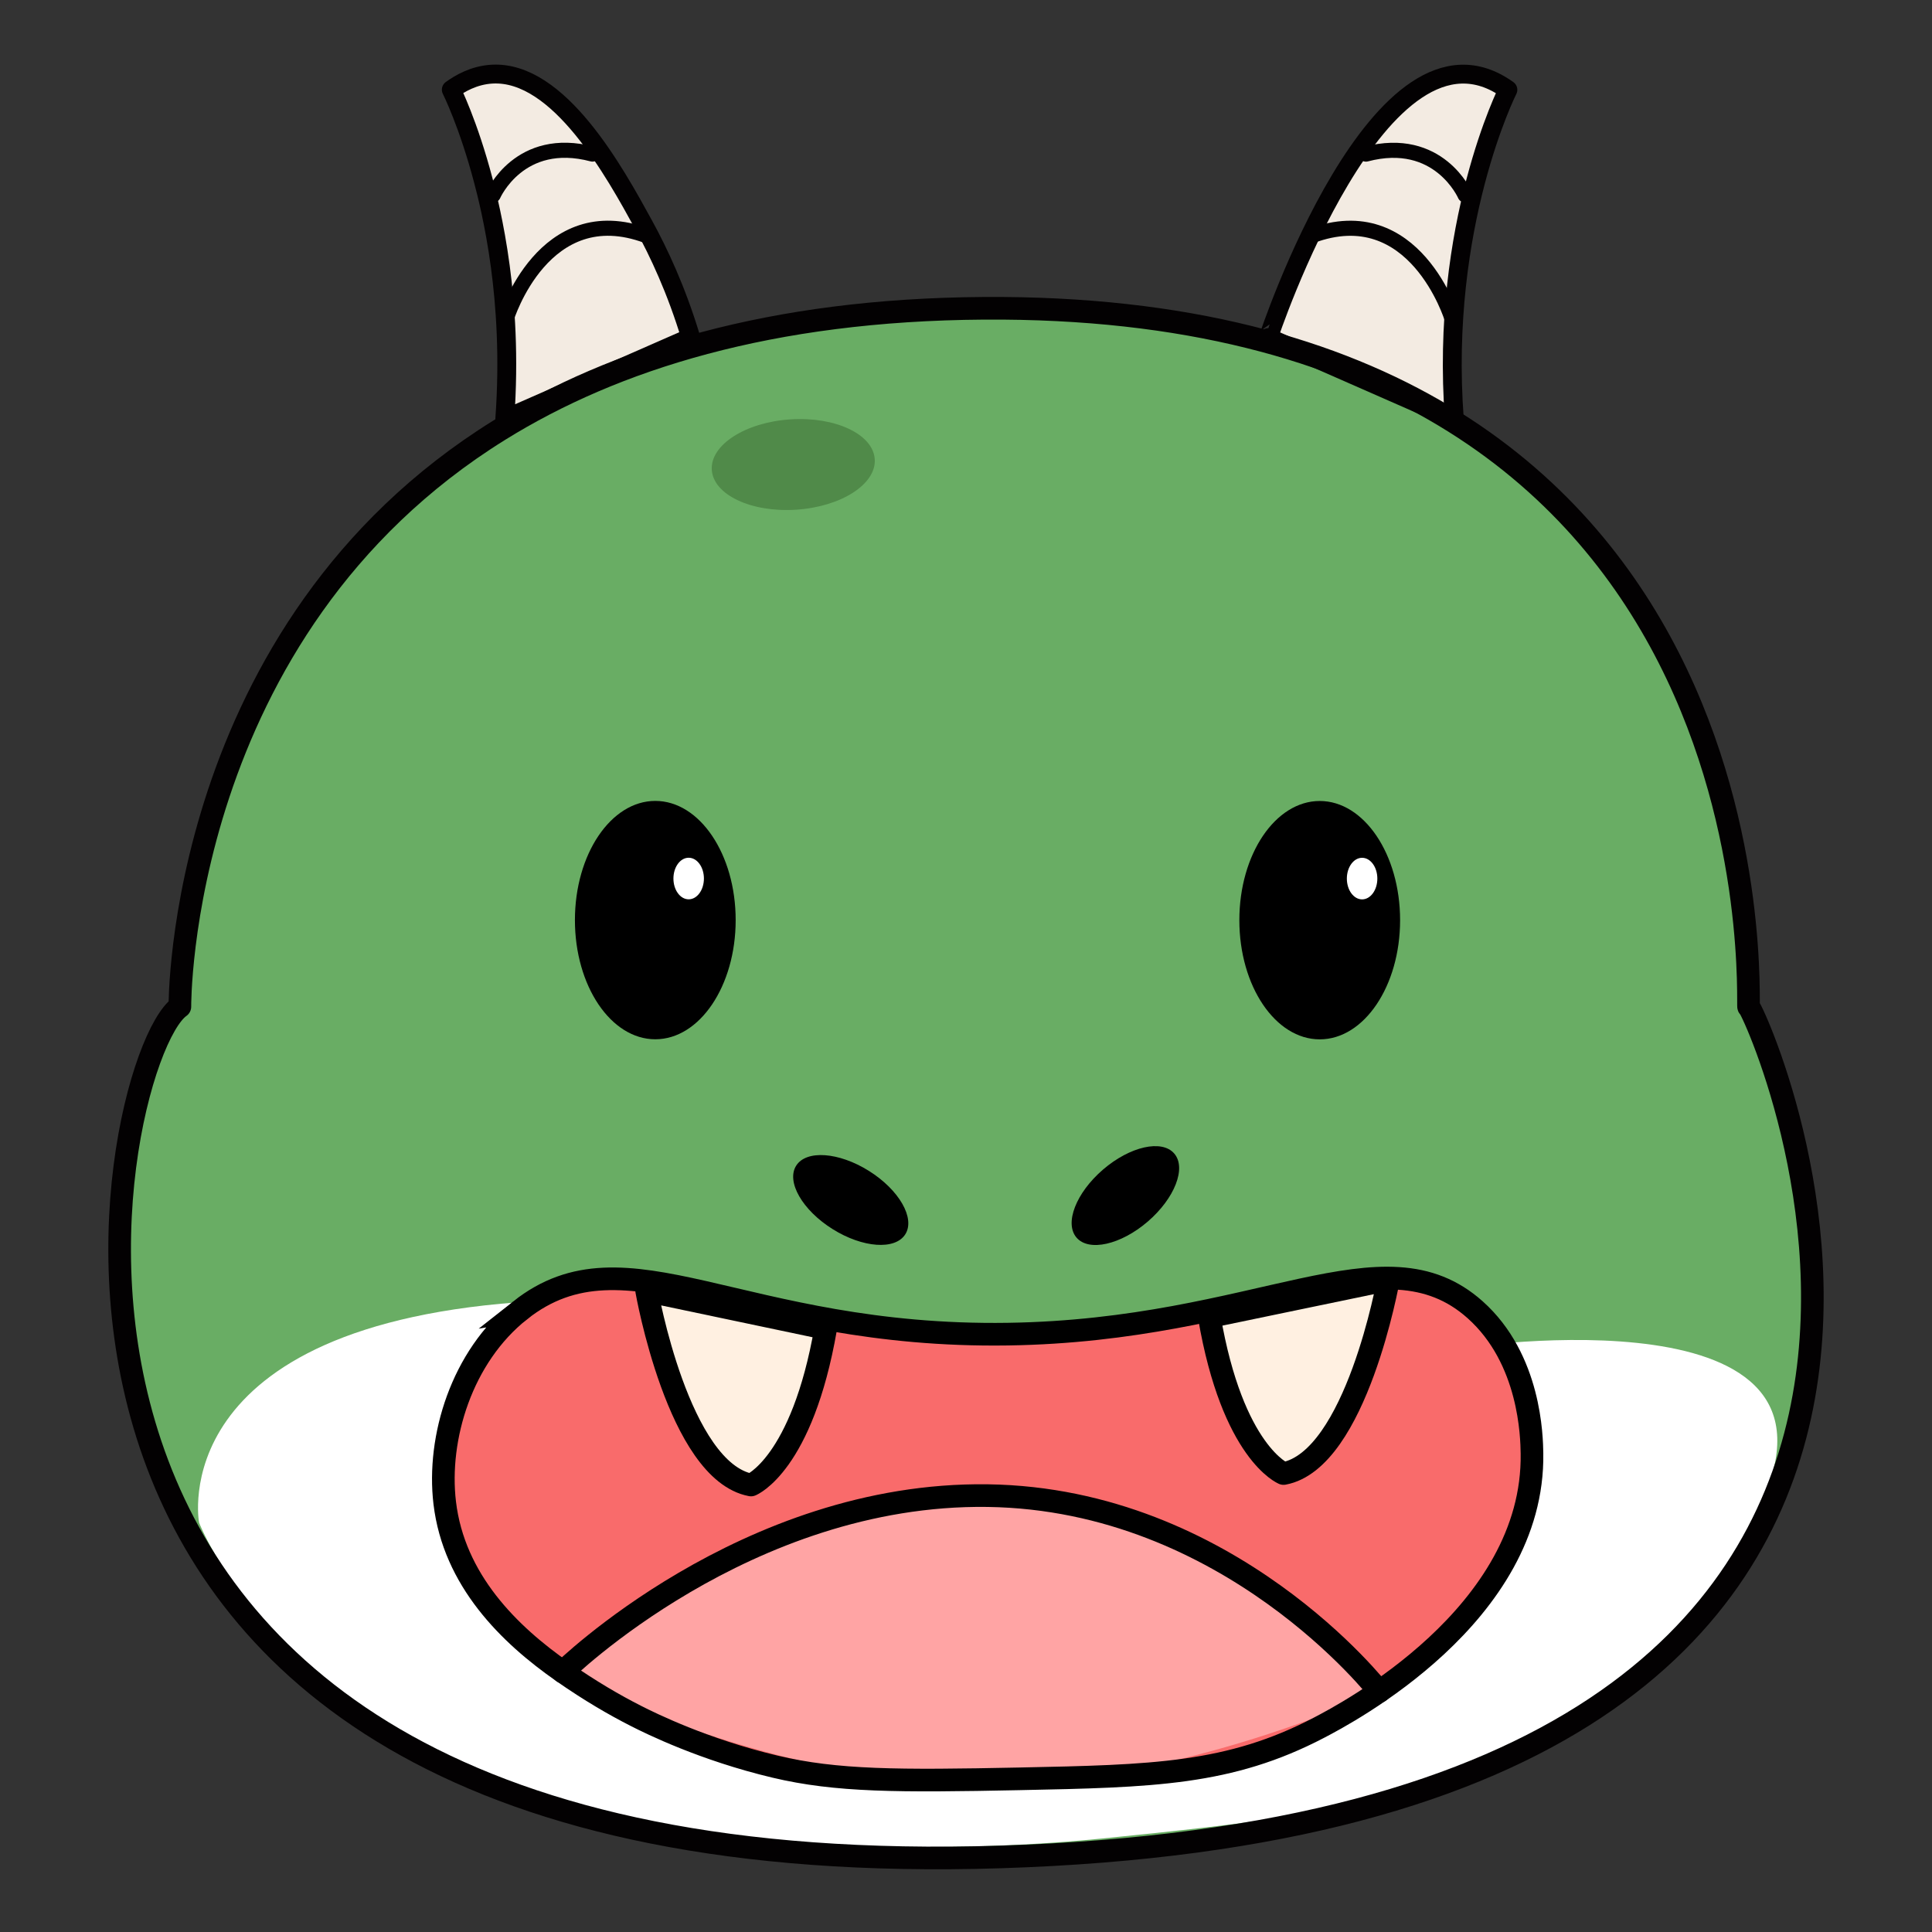 <?xml version="1.0" encoding="UTF-8"?>
<svg id="Layer_1" data-name="Layer 1" xmlns="http://www.w3.org/2000/svg" width="1024" height="1024" viewBox="0 0 1024 1024">
  <rect x="0" y="0" width="1024" height="1024" fill="#333333" stroke="none"/>
  <path d="M95.34,533.56s-1.58-199.45,169.27-305.55c60.99-37.87,143.95-63.85,256.79-64.61,428.96-2.9,403.95,373.18,405.42,370.24,1.47-2.94,203.16,431.64-396.69,450.58C-41.33,1002.26,55.67,561.46,95.34,533.56Z" fill="#69ad64" stroke="#030102" stroke-linecap="round" stroke-linejoin="round" stroke-width="2"/>
  <path d="M799.21,47.59s-36.16,71.54-28.38,174.6l-98.56-43.28S731.64-.9,799.21,47.59Z" fill="#f3ebe2" stroke="#030102" stroke-linejoin="round" stroke-width="10"/>
  <path d="M239.2,47.53s9.04,17.89,17.1,48.66c1.43,5.46,5.82,22.24,8.88,45.1,2.68,20.01,4.76,47.6,2.36,80.84,32.86-14.42,65.71-28.84,98.57-43.26-7.64-25.34-17.07-45.27-24.9-59.57-15.28-27.91-44.87-81.95-80.39-80.01-9.72.53-17.32,5.12-21.62,8.24Z" fill="#f3ebe2" stroke="#030102" stroke-linejoin="round" stroke-width="10"/>
  <g>
    <ellipse cx="347.32" cy="487.67" rx="42.6" ry="63.17"/>
    <ellipse cx="365.01" cy="465.64" rx="8.08" ry="11.02" fill="#fff"/>
  </g>
  <g>
    <ellipse cx="699.48" cy="487.71" rx="42.6" ry="63.17"/>
    <ellipse cx="721.94" cy="465.67" rx="8.08" ry="11.02" fill="#fff"/>
  </g>
  <path d="M105.51,807.04s-19.87-105.84,177.9-117.39c0,0,25.9,57.8,180.04,60.61,29.61.54,62.3,3.26,102.24-1.44,0,0,29.62.95,73.98-3.71,31.76-3.34,64.78-6.18,128.91-29.87,0,0,208.08-33.64,168.4,73.23,0,0-10.44,95.32-160.11,152.15-47.58,18.06-114.58,26.01-192.85,33.84-104.48,10.46-222.74,2.33-292.34-19.13-146.56-45.19-186.18-148.3-186.18-148.3Z" fill="#fff"/>
  <path d="M95.34,533.56s-1.58-199.45,169.27-305.55c60.99-37.87,143.95-63.85,256.79-64.61,428.96-2.9,403.95,373.18,405.42,370.24,1.47-2.94,203.16,431.64-396.69,450.58C-41.33,1002.26,55.67,561.46,95.34,533.56Z" fill="none" stroke="#030102" stroke-linecap="round" stroke-linejoin="round" stroke-width="12"/>
  <ellipse cx="450.91" cy="636.07" rx="18.18" ry="34.16" transform="translate(-327.54 679.85) rotate(-57.89)"/>
  <ellipse cx="596.48" cy="633.69" rx="34.16" ry="18.18" transform="translate(-268.96 542.22) rotate(-40.7)"/>
  <ellipse cx="420.44" cy="246.25" rx="43.28" ry="23.99" transform="translate(-15.27 28.14) rotate(-3.77)" fill="#508a49"/>
  <path d="M268.42,168.7s19.72-64.25,74.57-43.67" fill="#f3ebe2" stroke="#030102" stroke-linecap="round" stroke-linejoin="round" stroke-width="8"/>
  <path d="M261.46,103.33s13.89-31.89,52.54-21.67" fill="none" stroke="#030102" stroke-linecap="round" stroke-linejoin="round" stroke-width="8"/>
  <path d="M769.54,168.73s-19.7-64.26-74.56-43.69" fill="#f3ebe2" stroke="#030102" stroke-linecap="round" stroke-linejoin="round" stroke-width="8"/>
  <path d="M776.51,103.36s-13.88-31.89-52.53-21.68" fill="none" stroke="#030102" stroke-linecap="round" stroke-linejoin="round" stroke-width="8"/>
  <g>
    <path d="M275.73,694.47c56.53-44.67,116.55,14.75,258.44,12.65,133.4-1.97,198.93-56.44,247.7-12.91,29.31,26.17,29.98,67.59,30.11,76.08,1.37,85.65-98.76,138.04-112.75,145.36-47.59,24.9-88.44,25.73-158.96,27.17-64.15,1.31-96.9,1.28-129.47-6.46-37.71-8.96-65.93-22.92-73.6-26.82-11.61-5.9-24.27-13.25-38.85-23.4-28.53-19.86-57.77-48.62-62.64-89.64-4.08-34.39,8.96-77.48,40.03-102.03Z" fill="#f96b6b"/>
    <path d="M301.62,889.36c5.3,3.46,110.93,55.42,219.07,56.35,103.75.89,210.31-49.18,210.31-49.18-200.8-227.65-433.37-9.91-433.37-9.91" fill="#ffa4a4"/>
    <path d="M342.75,684.14s16.75,95.67,55.3,102.94c0,0,27.04-10.75,39.58-82.98l-94.88-19.96Z" fill="#fff0e1" stroke="#000" stroke-linecap="round" stroke-linejoin="round" stroke-width="12"/>
    <path d="M735.89,678.21s-17,95.63-55.57,102.79c0,0-27.01-10.82-39.37-83.08l94.93-19.71Z" fill="#fff0e1" stroke="#000" stroke-linecap="round" stroke-linejoin="round" stroke-width="12"/>
    <path d="M298.34,886.13s96.78-95.22,225.15-93.42c128.36,1.8,207.52,103.81,207.52,103.81" fill="none" stroke="#000" stroke-linecap="round" stroke-linejoin="round" stroke-width="12"/>
    <path d="M275.73,694.47c56.53-44.67,116.55,14.75,258.44,12.65,133.4-1.97,198.93-56.44,247.7-12.91,29.31,26.17,29.98,67.59,30.11,76.08,1.37,85.65-98.76,138.04-112.75,145.36-47.59,24.9-88.44,25.73-158.96,27.17-64.15,1.31-96.9,1.28-129.47-6.46-37.71-8.96-65.93-22.92-73.6-26.82-11.61-5.9-24.27-13.25-38.85-23.4-28.53-19.86-57.77-48.62-62.64-89.64-4.08-34.39,8.96-77.48,40.03-102.03Z" fill="none" stroke="#000" stroke-miterlimit="10" stroke-width="12"/>
  </g>
</svg>